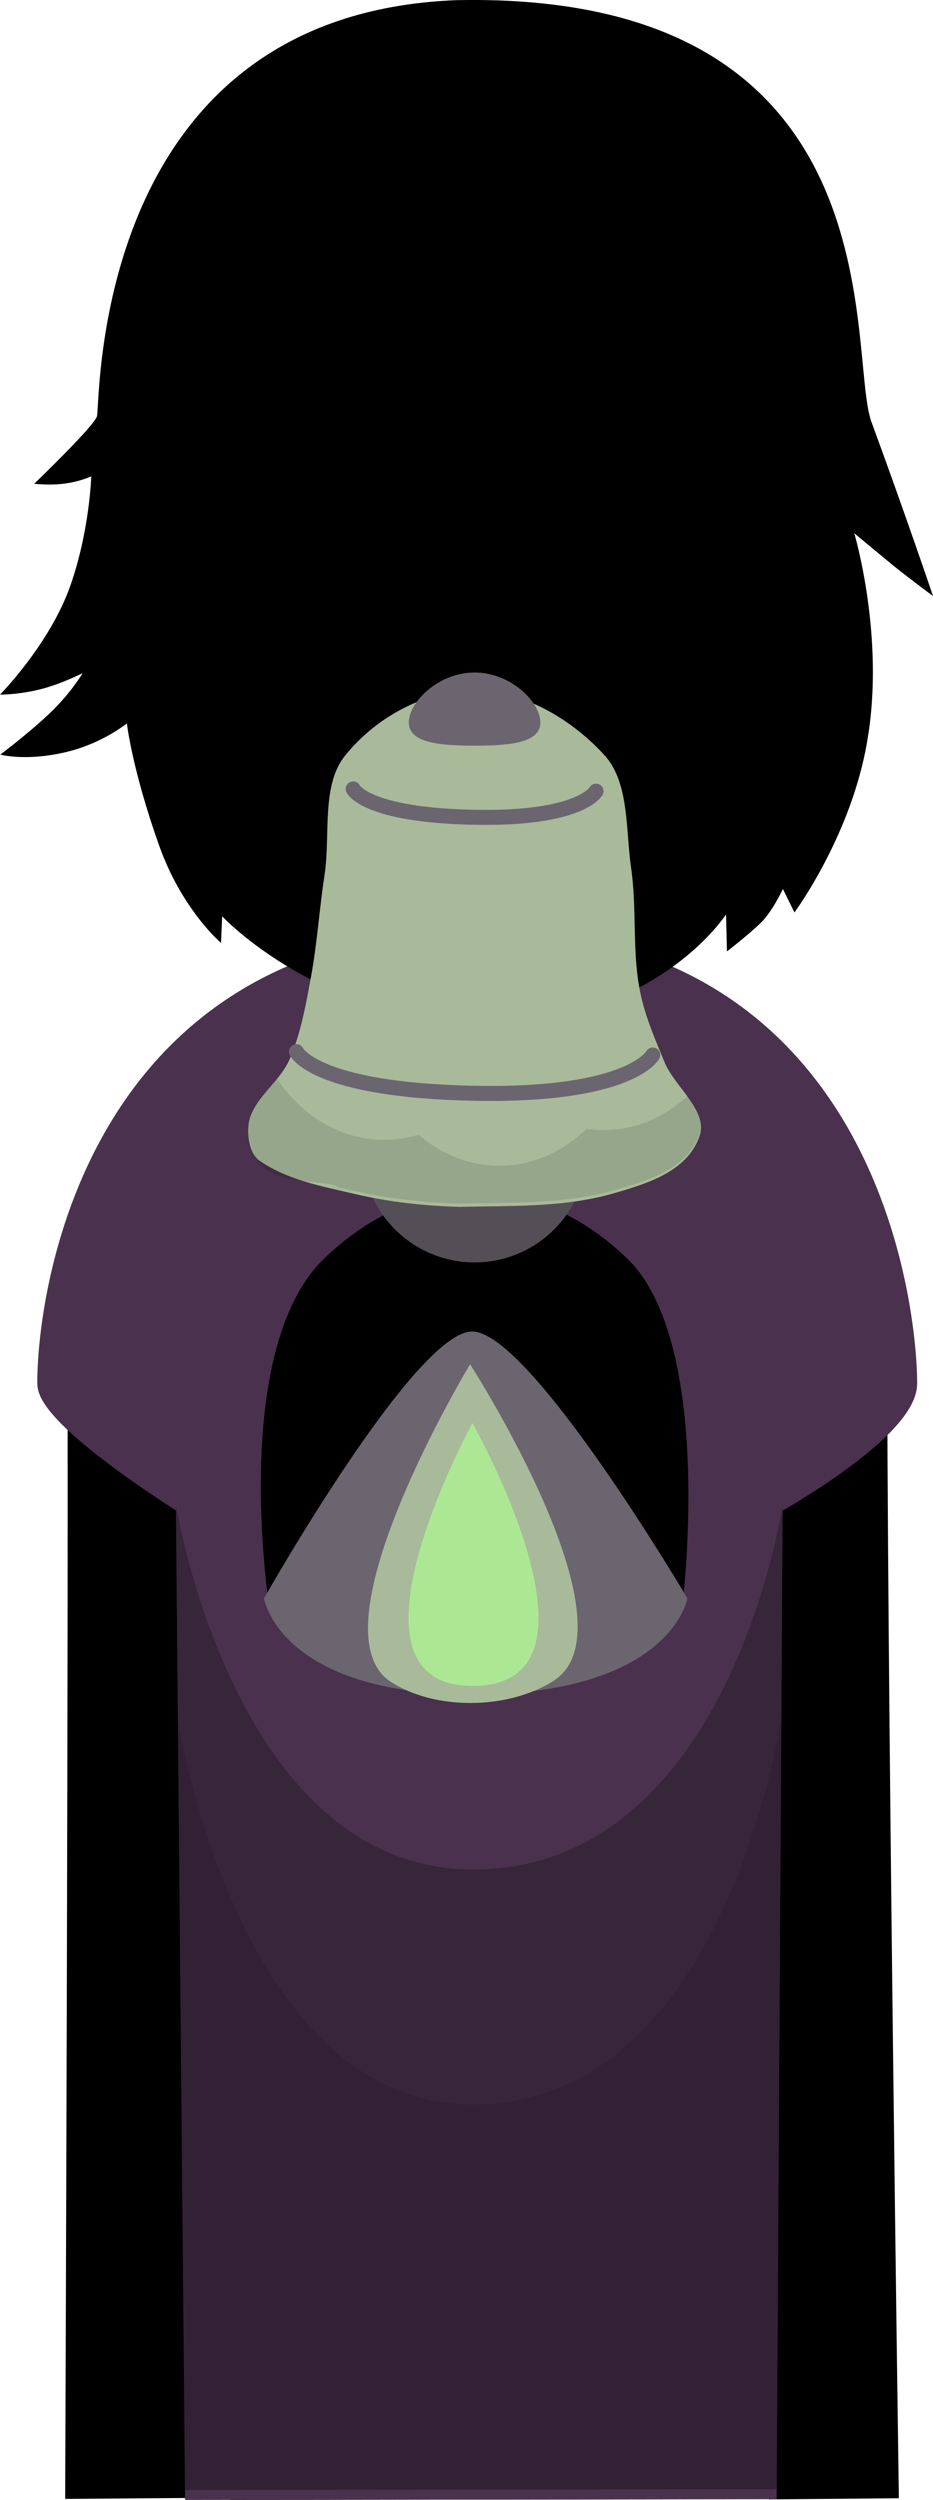 <svg version="1.1" xmlns="http://www.w3.org/2000/svg" xmlns:xlink="http://www.w3.org/1999/xlink" width="93.369" height="249.998" viewBox="0,0,93.369,249.998"><g transform="translate(-272.504,-55.502)"><g data-paper-data="{&quot;isPaintingLayer&quot;:true}" fill-rule="nonzero" stroke-linejoin="miter" stroke-miterlimit="10" stroke-dasharray="" stroke-dashoffset="0" style="mix-blend-mode: normal"><g stroke-linecap="butt"><path d="M280.03,304.392c0,0 0.365,-94.384 0.207,-118.012c-0.055,-8.153 8.187,-36.761 40.202,-36.921c31.602,-0.158 39.857,29.487 39.849,36.897c-0.056,34.06 1.154,117.986 1.154,117.986l-10.997,0.096l-0.159,-114.843c0,0 0.075,-3.099 -2.816,-3.154c-3.434,-0.065 -2.945,3.116 -2.945,3.116l0.205,114.87l-48.214,0.072l-0.305,-115.233c0,0 0.279,-2.919 -2.886,-2.934c-3.111,-0.015 -2.816,2.909 -2.816,2.909l0.353,115.067z" fill="#000000" stroke="#000000" stroke-width="2"/><path d="M277.237,193.88c-0.055,-8.153 4.187,-44.261 43.202,-44.421c39.015,-0.16 42.857,36.987 42.849,44.397c-0.008,4.658 -13.46,12.133 -13.46,12.133l-0.597,98.438l-57.214,0.072l-0.912,-98.509c0,0 -13.844,-8.61 -13.868,-12.11z" fill="#4a314d" stroke="#4a314d" stroke-width="2"/><g stroke="#4a314d" stroke-width="0"><path d="M299.423,215.958c0,0 -3.973,-25.565 5.6,-34.674c9.573,-9.109 21.288,-8.457 30.177,0c8.888,8.457 5.6,34.674 5.6,34.674c0,0 -1.159,7.604 -21.049,7.604c-19.252,0 -20.327,-7.604 -20.327,-7.604z" fill="#000000"/><path d="M298.923,215.345c0,0 15.088,-26.69 20.827,-26.69c5.808,0 21.549,26.69 21.549,26.69c0,0 -1.659,9.607 -21.549,9.607c-19.252,0 -20.827,-9.607 -20.827,-9.607z" fill="#6b6570"/><path d="M311.616,223.691c-8.093,-5.234 7.932,-31.759 7.932,-31.759c0,0 16.933,26.276 8.318,31.682c-4.609,2.892 -11.845,2.926 -16.25,0.077z" data-paper-data="{&quot;index&quot;:null}" fill="#a8ba9a"/><path d="M319.786,197.814c0,0 14.867,26.287 0,26.287c-14.389,0 0,-26.287 0,-26.287z" data-paper-data="{&quot;index&quot;:null}" fill="#ace894"/></g><path d="M319.939,242.459c25.57,-0.105 30.889,-36.471 30.889,-36.471l-0.597,98.438l-59.214,0.072l-0.912,-98.509c0,0 5.815,36.567 29.834,36.469z" fill-opacity="0.251" fill="#000000" stroke="#4a314d" stroke-width="0"/><path d="M319.939,265.959c25.57,-0.105 30.889,-39.471 30.889,-39.471l-0.597,77.938l-59.214,0.072l-0.912,-78.009c0,0 5.815,39.567 29.834,39.469z" fill-opacity="0.098" fill="#000000" stroke="#4a314d" stroke-width="0"/></g><path d="" fill="#a8ba9a" stroke="#4a314d" stroke-width="0" stroke-linecap="butt"/><path d="" fill="#a8ba9a" stroke="#4a314d" stroke-width="0" stroke-linecap="butt"/><path d="" fill-opacity="0.106" fill="#000000" stroke="none" stroke-width="0.601" stroke-linecap="butt"/><g><path d="M275.927,103.88c0,0 6.163,-5.922 6.292,-6.788c0.337,-2.271 -0.168,-40.173 35.968,-41.574c44.636,-0.914 39.015,35.349 41.531,42.19c3.45,9.381 6.157,17.4 6.157,17.4c0,0 -2.767,-2.054 -4.08,-3.134c-1.224,-1.008 -3.801,-3.146 -3.801,-3.146c0,0 3.091,10.348 1.311,20.695c-1.562,9.481 -7.298,17.225 -7.298,17.225l-1.155,-2.347c0,0 -1.023,2.198 -2.16,3.333c-1.137,1.135 -3.439,2.913 -3.439,2.913l-0.092,-3.704c0,0 -7.06,11.018 -24.351,10.872c-16.306,-0.255 -26.072,-10.675 -26.072,-10.675l-0.116,2.655c0,0 -3.895,-3.293 -6.181,-9.708c-2.725,-7.646 -3.239,-12.243 -3.239,-12.243c0,0 -2.339,1.899 -5.717,2.774c-4.233,1.097 -6.947,0.345 -6.947,0.345c0,0 3.608,-2.717 5.584,-4.77c1.76,-1.828 2.647,-3.377 2.647,-3.377c0,0 -2.108,1.085 -4.233,1.618c-2.217,0.556 -4.03,0.531 -4.03,0.531c0,0 4.975,-5.037 7.031,-10.874c1.941,-5.511 2.1,-10.957 2.1,-10.957c0,0 -1.362,0.662 -3.33,0.795c-1.248,0.085 -2.378,-0.049 -2.378,-0.049z" fill="#000000" stroke="none" stroke-width="1.5" stroke-linecap="butt"/><g><path d="M308.742,170.488c0,-6.218 5.04,-11.258 11.258,-11.258c6.218,0 11.258,5.04 11.258,11.258c0,6.218 -5.04,11.258 -11.258,11.258c-6.218,0 -11.258,-5.04 -11.258,-11.258z" fill="#544f57" stroke="none" stroke-width="0.5" stroke-linecap="butt"/><g><path d="M320.091,124.529c4.79,0.072 9.666,2.874 13.041,6.646c2.352,2.765 1.985,7.355 2.531,11.127c0.57,3.943 0.128,7.998 0.795,11.8c0.449,2.715 1.529,5.123 2.524,7.564c1.055,2.59 4.517,4.969 3.489,7.562c-1.276,3.476 -5.284,4.656 -8.481,5.589c-4.998,1.458 -10.284,1.247 -15.438,1.376c-3.569,-0.099 -7.136,-0.482 -10.618,-1.308c-3.235,-0.764 -6.641,-1.362 -9.464,-3.315c-1.01,-0.712 -1.367,-2.787 -0.973,-4.228c0.733,-2.326 3.045,-3.661 4.041,-6.023c1.086,-2.572 1.598,-5.441 2.107,-8.244c0.59,-3.197 0.817,-6.677 1.331,-10.024c0.62,-4.016 -0.363,-9.05 2.099,-12.03c3.211,-3.975 8.289,-6.562 13.015,-6.491z" fill="#a8ba9a" stroke="none" stroke-width="0.601" stroke-linecap="round"/><path d="M337.829,161.003c0,0 -2.179,4.129 -17.828,3.83c-16.082,-0.307 -17.83,-4.163 -17.83,-4.163" fill="none" stroke="#6b6570" stroke-width="1.5" stroke-linecap="round"/><path d="M332.152,134.622c0,0 -1.485,2.814 -12.152,2.611c-10.961,-0.209 -12.153,-2.837 -12.153,-2.837" fill="none" stroke="#6b6570" stroke-width="1.5" stroke-linecap="round"/><path d="M342.471,169.076c-1.276,3.386 -5.284,4.535 -8.481,5.444c-4.998,1.42 -10.284,1.215 -15.438,1.341c-3.569,-0.097 -7.136,-0.47 -10.618,-1.274c-0.52,-0.12 -1.044,-0.235 -1.57,-0.352c-0.569,-0.587 -4.505,-0.413 -6.616,-1.402c-1.927,-0.903 -2.059,-2.997 -2.241,-3.061c-0.216,-0.817 -0.225,-1.767 -0.01,-2.532c0.491,-1.518 1.691,-2.603 2.729,-3.846c2.513,3.715 6.382,6.096 10.721,6.096c1.189,0 2.343,-0.179 3.443,-0.515c2.266,1.953 5.058,3.106 8.078,3.106c3.309,0 6.344,-1.384 8.713,-3.688c0.56,0.082 1.131,0.125 1.71,0.125c3.17,0 6.089,-1.27 8.411,-3.403c0.973,1.303 1.721,2.603 1.168,3.962z" fill-opacity="0.106" fill="#000000" stroke="none" stroke-width="0.601" stroke-linecap="butt"/><path d="M313.417,127.743c0,-2.021 2.947,-4.989 6.583,-4.989c3.636,0 6.583,2.968 6.583,4.989c0,2.021 -2.947,2.328 -6.583,2.328c-3.636,0 -6.583,-0.308 -6.583,-2.328z" fill="#6b6570" stroke="none" stroke-width="0.5" stroke-linecap="butt"/></g></g></g></g></g></svg>
